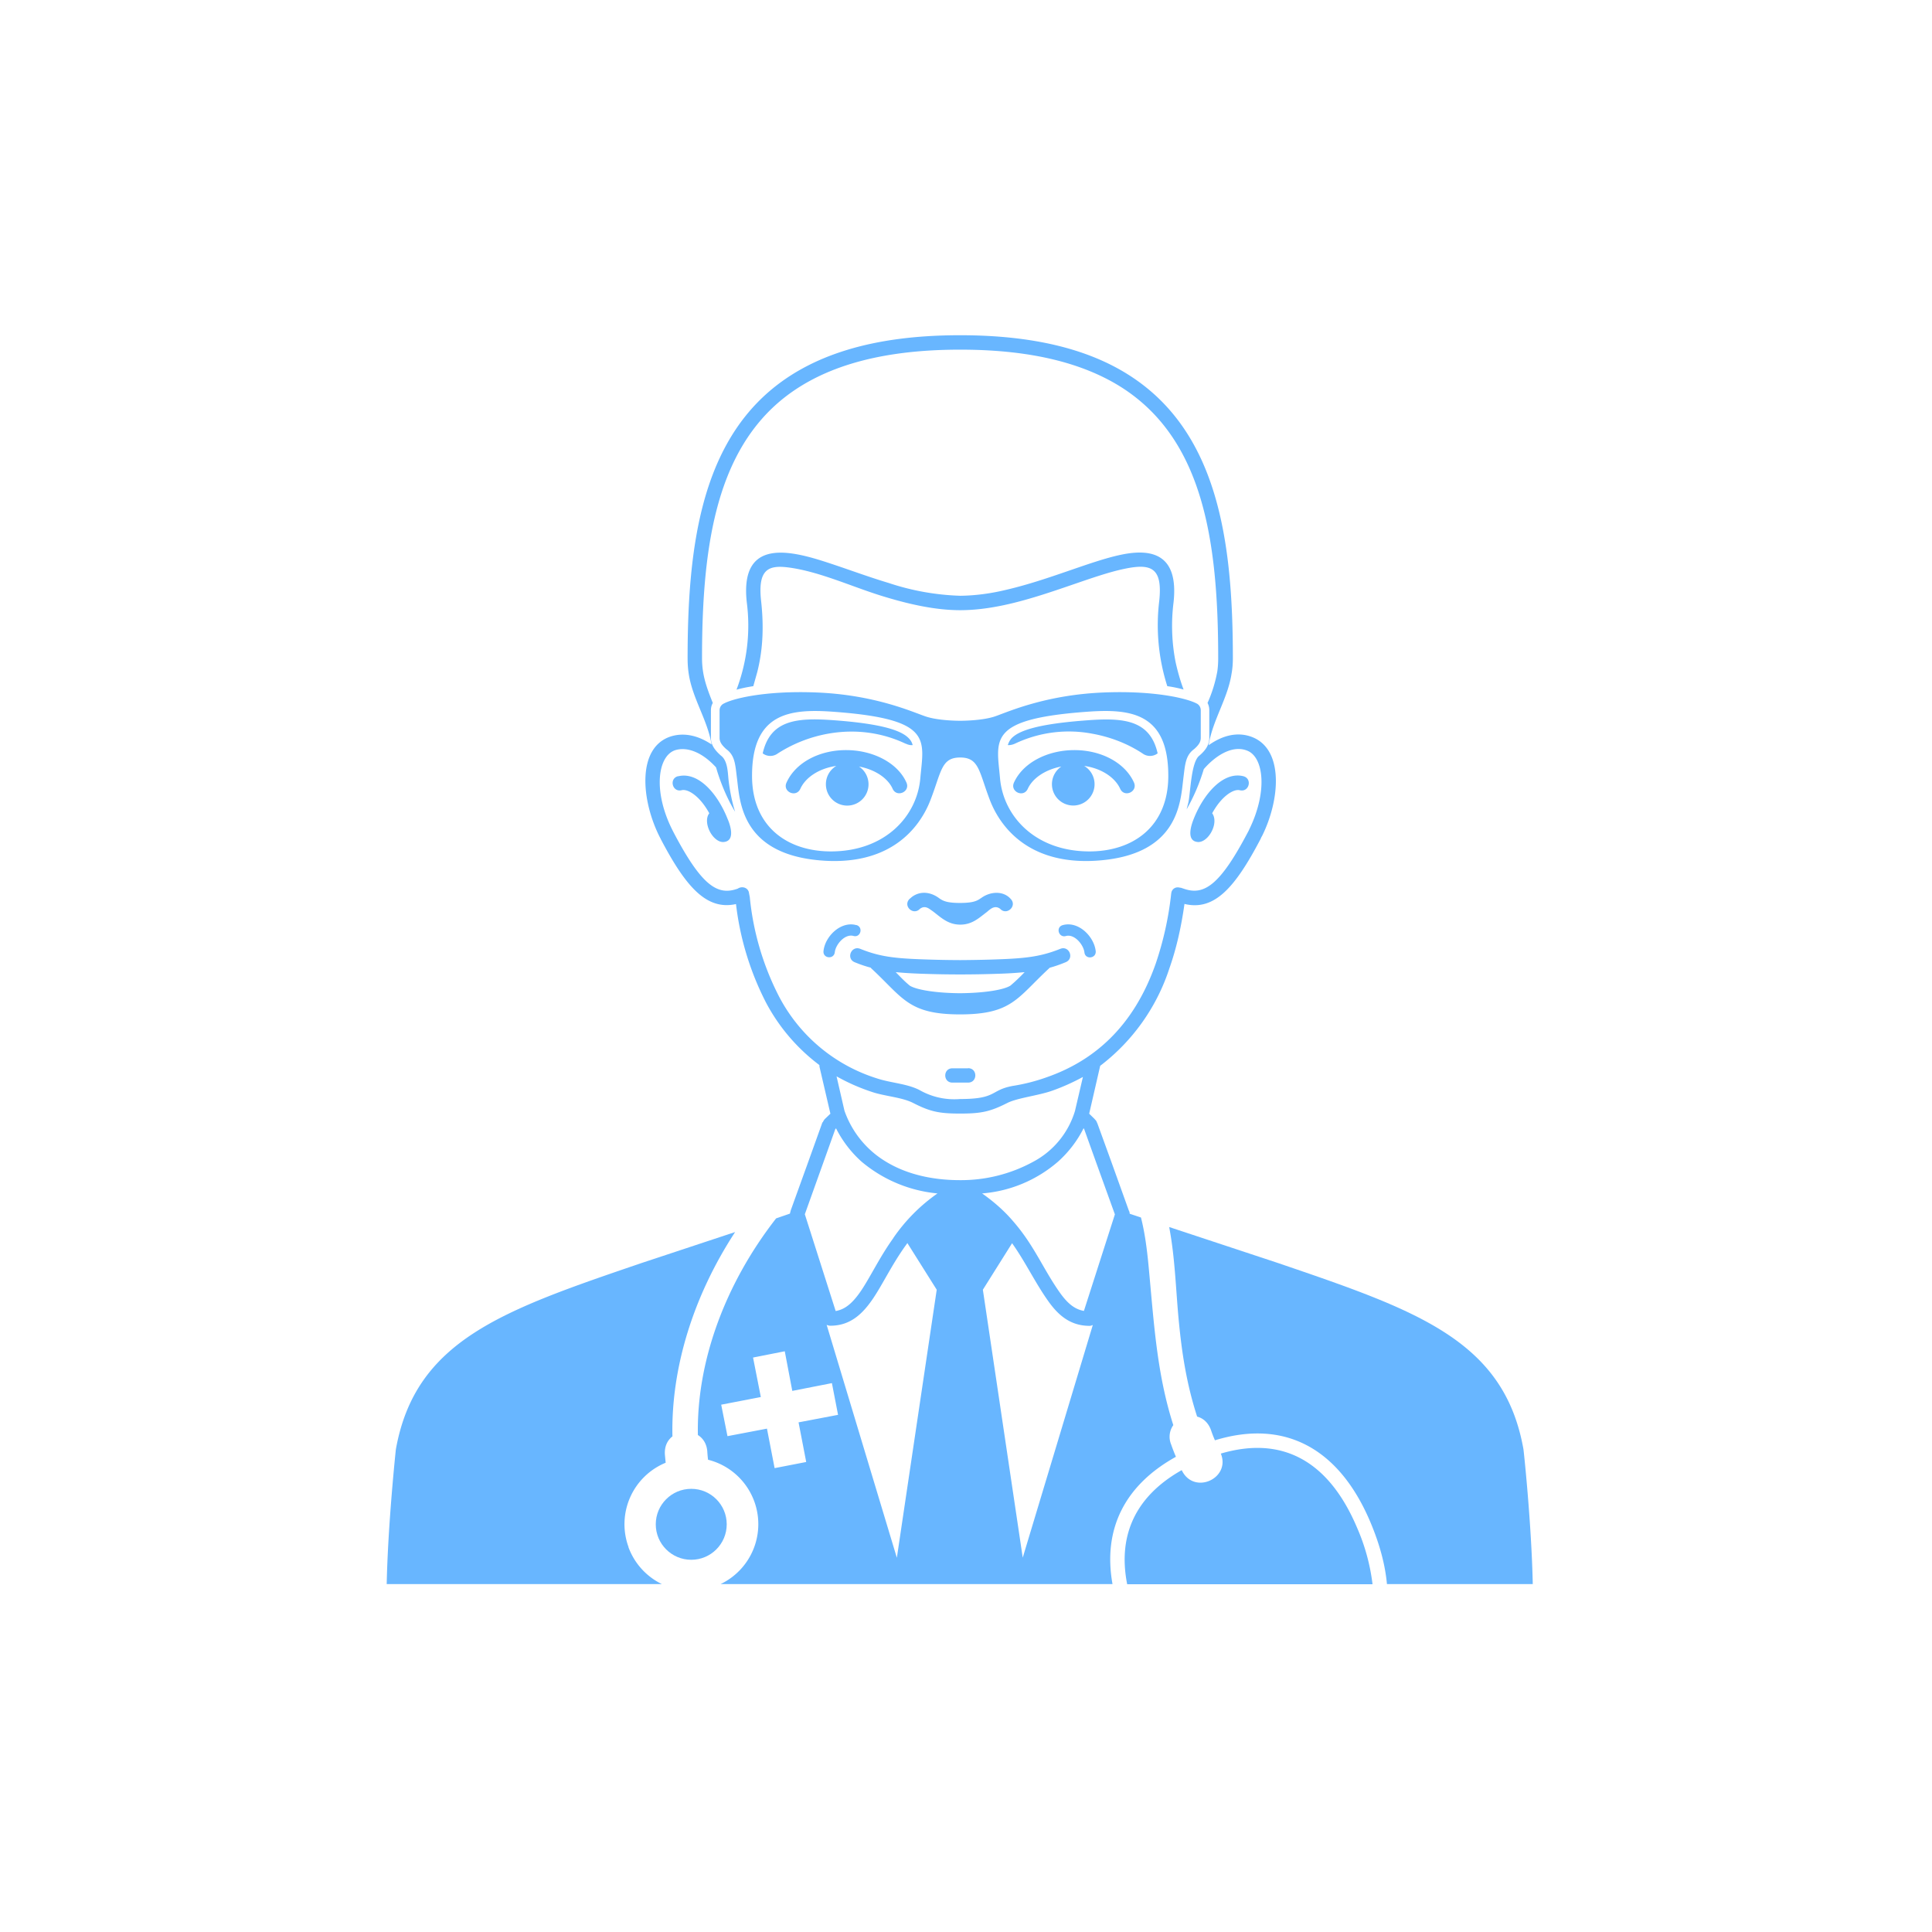 <svg xmlns="http://www.w3.org/2000/svg" version="1.1" xmlns:xlink="http://www.w3.org/1999/xlink" width="1500" height="1500" viewBox="0 0 1500 1500"><rect width="1500" height="1500" x="0" y="0" id="background" stroke="transparent" fill="#ffffff"></rect><svg xml:space="preserve" width="1000" height="1000" data-version="2" data-id="lg_coTOc6fJolWOJ9d6YW" viewBox="0 0 503 548" x="250" y="250"><rect width="100%" height="100%" fill="transparent"></rect><path fill="#68b6ff" d="M252.38 317.528h-6.667c-4.054 0-4.054 6.081 0 6.081h6.668c4.107 0 4.107-6.134 0-6.134m-144.453 203.77a28.272 28.272 0 0 1 15.79-35.9l-.32-3.36c-.267-3.575 1.066-6.188 3.2-7.842-.64-29.232 8.961-59.85 26.671-86.95l-39.634 13.123c-59.104 20.164-96.39 32.806-104.712 79.375-.053.533-3.36 31.472-3.894 57.29h117.088a28.272 28.272 0 0 1-14.243-15.736m54.837-372.388c1.974-7.894 3.04-17.443 1.6-30.298-1.44-13.336 3.094-15.203 11.576-14.136 13.549 1.76 27.738 8.535 40.967 12.482 10.402 3.147 21.497 5.708 32.166 5.708 6.988 0 14.136-1.067 21.177-2.72 17.977-4.215 35.74-12.163 48.489-14.83 11.469-2.454 16.536-.694 15.043 13.496a85.349 85.349 0 0 0 3.414 36.38q3.734.533 6.934 1.44-1.973-5.228-3.414-11.736a80.015 80.015 0 0 1-.853-25.391c2.134-19.737-8.322-23.204-22.404-20.217-12.803 2.667-30.566 10.669-48.702 14.883q-10.082 2.454-19.684 2.56a106.686 106.686 0 0 1-30.406-5.44c-8.001-2.401-15.682-5.228-22.67-7.575-15.95-5.335-40.968-13.71-37.714 15.789a76.814 76.814 0 0 1-4.374 37.18q3.307-.907 7.148-1.493zm-33.713 44.382c-3.947 1.013-2.454 6.934 1.494 5.974 2.72-.693 7.841 2.56 11.789 9.815-1.014 1.227-1.28 3.36-.587 5.708 1.067 3.68 4.054 6.721 6.668 6.508 5.76-.427 2.08-9.015 1.707-9.815-4.268-10.829-12.536-20.27-21.07-18.137m163.656 63.318c-3.094.854-1.76 5.495 1.333 4.641 3.574-1.013 7.468 3.574 7.895 6.935.32 3.2 5.12 2.667 4.8-.534-.693-6.24-7.36-12.909-14.028-11.042"></path><circle r="2.83" fill="#68b6ff" transform="translate(134.6 511.54)scale(5.334)"></circle><path fill="#68b6ff" d="M297.615 182.143c-11.415 0-21.87 5.335-25.71 13.816-1.761 3.894 4.107 6.561 5.867 2.667 1.974-4.374 7.255-8.161 14.296-9.495a9.068 9.068 0 1 0 9.708-.266c7.628 1.067 13.23 5.12 15.31 9.708 1.76 3.947 7.628 1.28 5.867-2.667-3.787-8.375-13.869-13.763-25.338-13.763m52.49 39.1c2.667.214 5.654-2.826 6.721-6.507.694-2.347.374-4.48-.587-5.708 3.948-7.254 9.069-10.455 11.736-9.815 4 1.014 5.494-4.96 1.493-5.974-8.481-2.08-16.803 7.361-21.07 18.136-.32.854-4 9.442 1.76 9.869m-92.336 23.898c-1.6 1.173-3.361 2.027-8.909 2.027-5.494 0-7.201-.854-8.855-2.027-3.574-2.668-8.001-3.201-11.575-.534l-1.067.907c-2.827 3.04 1.707 7.148 4.48 4.16 1.601-1.173 2.935-.8 4.535.374l1.067.747c3.574 2.774 6.508 5.6 11.575 5.6s7.948-2.826 11.576-5.6l.48-.427.427-.32c1.333-1.067 2.88-1.6 4.48-.373 2.774 2.987 7.308-1.174 4.535-4.161-3.254-3.734-8.962-3.2-12.696-.373m-53.023 11.468c-6.615-1.867-13.336 4.801-13.976 10.989-.373 3.2 4.428 3.734 4.801.533.373-3.307 4.267-7.894 7.895-6.934 3.094.907 4.374-3.734 1.28-4.641"></path><path fill="#68b6ff" d="M340.823 482.838q-1.12-2.614-2.027-5.228a8.535 8.535 0 0 1 .907-8.268c-7.148-22.297-8.268-44.115-10.562-68.119-.693-7.201-1.6-13.922-3.2-20.217l-4.801-1.6q0-.747-.374-1.387l-7.468-20.804-5.867-16.163-.534-1.173-.853-.96-2.134-2.08 4.587-19.951.107-.427a85.349 85.349 0 0 0 29.445-41.5q4.268-12.056 6.402-27.366c12.802 3.094 21.604-7.094 32.379-27.631l.32-.747.32-.534c7.681-15.47 9.228-36.54-3.947-41.98-6.668-2.721-13.336-.534-18.777 3.36 1.6-10.562 8.161-19.844 9.762-30.565q.533-2.934.533-6.402c0-50.409-6.508-96.87-44.701-120.822-17.017-10.668-40.008-16.59-70.893-16.643h-.907c-37.34.054-63.158 8.749-80.815 23.951-29.338 25.338-34.673 67.8-34.673 113.514q0 3.681.534 6.935c1.653 10.349 8.001 19.47 9.655 29.712-5.441-3.68-11.576-5.28-17.497-3.36-14.349 4.8-12.535 27.204-4.374 43.1l.16.267.107.267c10.615 20.217 19.417 30.405 32.006 27.632a122.689 122.689 0 0 0 12.802 41.98 80.015 80.015 0 0 0 22.67 26.512l.054.747 4.641 19.95-2.4 2.294a5.334 5.334 0 0 0-.8 1.28l-.214.16-5.974 16.643-7.468 20.697-.374 1.44-5.868 2.028c-22.03 28.271-33.872 61.344-33.286 92.176 2.134 1.334 3.734 3.628 4.001 6.935q.107 1.814.32 3.574a28.272 28.272 0 0 1 5.335 52.916h166.75c-4.161-23.31 5.12-42.034 26.938-54.143M171.78 286.642a117.355 117.355 0 0 1-12.27-41.927l-.426-2.24c-.694-2.081-3.148-2.454-4.694-1.388l-.64.214c-8.269 2.667-14.99-1.92-26.672-24.165l-.213-.426c-8.695-16.857-6.562-32.006.853-34.513 5.068-1.6 11.522.8 17.443 7.308 2.507 8.695 5.868 15.203 8.108 18.883q-1.867-5.92-2.774-13.336c-.373-3.307-.32-8.374-3.253-10.561-2.4-2.134-4.268-4.375-4.268-7.575V165.18q0-1.707.8-3.094c-1.707-4.267-3.36-8.534-4.107-13.069a37.34 37.34 0 0 1-.48-5.867c0-45.875 5.494-85.616 32.592-108.98 16.163-13.87 40.381-22.35 76.814-22.404h.907c30.086.053 51.85 5.868 67.692 15.736C352.185 49.48 358.8 92.474 358.8 143.096q0 2.934-.374 5.548a58.677 58.677 0 0 1-4.16 13.442q.747 1.387.747 3.094v11.736c0 3.2-1.814 5.494-4.215 7.575-3.574 2.667-3.787 16.002-4.694 19.95l-.747 2.934a81.8 81.8 0 0 0 7.308-17.123c4.108-4.801 11.63-10.669 18.564-7.842 6.934 2.827 8.695 17.39.747 33.553l-.214.48-.373.693c-11.736 22.351-18.51 26.832-26.832 24.111l-1.6-.533-.48-.053c-1.814-.48-3.2.533-3.574 1.973l-.107.64a138.692 138.692 0 0 1-6.56 29.66c-9.496 27.15-26.566 41.447-46.196 48.328q-7.095 2.56-14.51 3.734c-9.868 1.76-6.614 5.601-22.51 5.601a29.872 29.872 0 0 1-17.336-3.84c-5.335-2.721-12.163-2.988-17.977-4.908a70.946 70.946 0 0 1-41.928-35.207m11.736 198.383-13.443 2.614-3.254-16.803-16.803 3.2-2.667-13.389 16.857-3.254-3.308-16.803 13.496-2.667 3.2 16.857 16.857-3.308 2.614 13.496-16.803 3.2zm38.567 40.754-29.872-99.111q.64.32 1.333.373h.694c8.375-.16 13.496-5.334 17.763-11.629 4.054-6.027 7.841-14.082 13.602-22.19l.96-1.334 12.483 19.844zm-1.494-136.025c-5.814 8.109-9.602 16.217-13.656 22.298-3.414 5.014-6.56 8.001-10.882 8.748l-13.122-41.18 8.001-22.351 4.961-13.87.32-.32a48.009 48.009 0 0 0 10.882 14.19h2.56-2.56a58.677 58.677 0 0 0 32.273 13.495 74.68 74.68 0 0 0-18.777 18.937m-3.2-32.486a41.074 41.074 0 0 1-17.604-21.657l-3.36-14.616q7.361 4.16 15.47 6.774c5.28 1.707 12.482 2.188 17.069 4.535 7.308 3.734 11.095 4.534 20.057 4.534 8.962 0 12.749-.8 20.11-4.534 4.268-2.134 13.07-3.094 18.99-5.175q6.775-2.4 13.123-5.867l-3.36 14.402a36.273 36.273 0 0 1-17.657 21.604 64.012 64.012 0 0 1-31.366 7.895c-11.309 0-22.404-2.347-31.472-7.895m73.293 0a48.009 48.009 0 0 0 10.829-14.136l.213.16 5.014 13.976 8.108 22.458-13.175 41.074c-4.001-.694-6.988-3.254-10.136-7.628-7.254-10.242-10.935-20.11-19.843-30.353q-5.388-6.4-13.336-12.002a56.01 56.01 0 0 0 32.326-13.549m-15.043 168.51-16.963-113.993 12.429-19.79c5.708 8 9.762 16.75 15.47 24.75 4.107 5.762 9.121 10.242 17.016 10.403q.96.106 1.867-.374z"></path><path fill="#68b6ff" d="M236.431 203.267c4.64-12.055 4.534-17.976 12.589-17.976s8.001 5.92 12.589 17.976c4.694 12.27 17.603 28.699 47.955 25.712 32.22-3.148 33.18-24.538 34.353-34.353.8-6.241.854-10.135 4.641-12.91 2.134-1.866 2.827-3.2 2.827-4.8V165.18q-.053-1.707-1.387-2.667c-4.054-2.347-18.083-5.707-39.367-4.907-24.858.906-40.967 8.161-46.622 10.135-5.494 1.92-14.296 1.92-14.989 1.92-.693 0-9.495 0-14.936-1.92-5.708-1.974-21.817-9.229-46.675-10.135-21.337-.8-35.313 2.56-39.367 4.96a3.2 3.2 0 0 0-1.387 2.614v11.736c0 1.6.747 2.934 2.827 4.8 3.84 2.775 3.84 6.669 4.64 12.91 1.174 9.761 2.135 31.205 34.354 34.353 30.405 2.987 43.26-13.443 47.955-25.712m66.625-37.447c18.404-1.333 34.673.374 34.513 27.632-.16 21.337-15.096 31.793-33.552 31.793-22.991 0-36.594-14.883-38.034-31.046-1.44-16.536-5.654-25.285 37.073-28.379m-142.585 27.632c-.16-27.205 16.11-28.965 34.513-27.632 42.78 3.094 38.513 11.843 37.073 28.379-1.44 16.163-15.043 31.046-38.034 31.046-18.456 0-33.392-10.456-33.552-31.793"></path><path fill="#68b6ff" d="M305.19 175.156c8.002 1.44 15.31 4.374 21.444 8.428a5.334 5.334 0 0 0 6.401-.054c-3.2-14.242-14.562-15.202-29.712-14.082-21.657 1.547-29.712 4.534-32.646 7.895q-.907 1.12-1.387 2.667 1.387.106 2.988-.587a53.343 53.343 0 0 1 32.912-4.267M248.967 294.59c22.137 0 24.324-7.04 37.873-19.576l.267-.267q3.307-.907 6.774-2.347c3.841-1.547 1.547-7.202-2.24-5.708-8.161 3.254-14.403 4.054-26.778 4.48 0 0-6.401.268-15.843.321a474.753 474.753 0 0 1-15.843-.32c-12.375-.427-18.617-1.227-26.671-4.48-3.841-1.495-6.135 4.16-2.347 5.707q3.467 1.44 6.774 2.294l.267.32c13.496 12.482 15.683 19.576 37.767 19.576m-16.003-17.283a453.416 453.416 0 0 0 32.112 0 165.363 165.363 0 0 0 11.362-.693q-3.2 3.36-6.08 5.76c-3.201 1.975-12.163 3.148-21.445 3.202-9.121-.054-17.923-1.227-21.23-3.148-2.027-1.6-3.894-3.574-6.081-5.814q4.854.48 11.362.693m-7.148-97.937q1.6.8 2.987.64-.373-1.547-1.44-2.667c-2.934-3.361-10.989-6.402-32.646-7.949-15.15-1.066-26.512-.106-29.712 14.136a5.334 5.334 0 0 0 6.4.054 58.677 58.677 0 0 1 21.445-8.428c12.002-2.134 23.31-.32 32.966 4.267M359.92 481.451c4.32 10.615-11.522 17.817-16.643 7.041-19.363 10.936-27.365 27.419-23.204 48.542h104.392a85.349 85.349 0 0 0-6.561-24.004c-12.109-28.592-31.9-39.26-57.984-31.579"></path><path fill="#68b6ff" d="M488.69 479.69c-8.215-46.568-45.501-59.21-104.606-79.374l-46.141-15.256c2.56 13.336 2.827 27.205 4.16 40.648 1.227 12.642 3.201 26.031 7.735 40.007 2.454.64 4.694 2.454 5.868 5.654q.747 2.24 1.707 4.428c29.605-9.069 52.81 3.254 66.145 34.833q5.921 14.029 7.042 26.351h62.037c-.533-25.818-3.84-56.757-3.947-57.237m-296.8-283.091a9.068 9.068 0 1 0 14.082-7.522c7.095 1.334 12.376 5.121 14.296 9.442 1.76 3.947 7.682 1.28 5.868-2.667-3.734-8.375-14.243-13.763-25.658-13.763-11.522 0-21.55 5.388-25.338 13.816-1.814 3.894 4.054 6.561 5.868 2.667 2.08-4.64 7.628-8.641 15.31-9.761-2.668 1.6-4.428 4.48-4.428 7.788"></path></svg></svg>